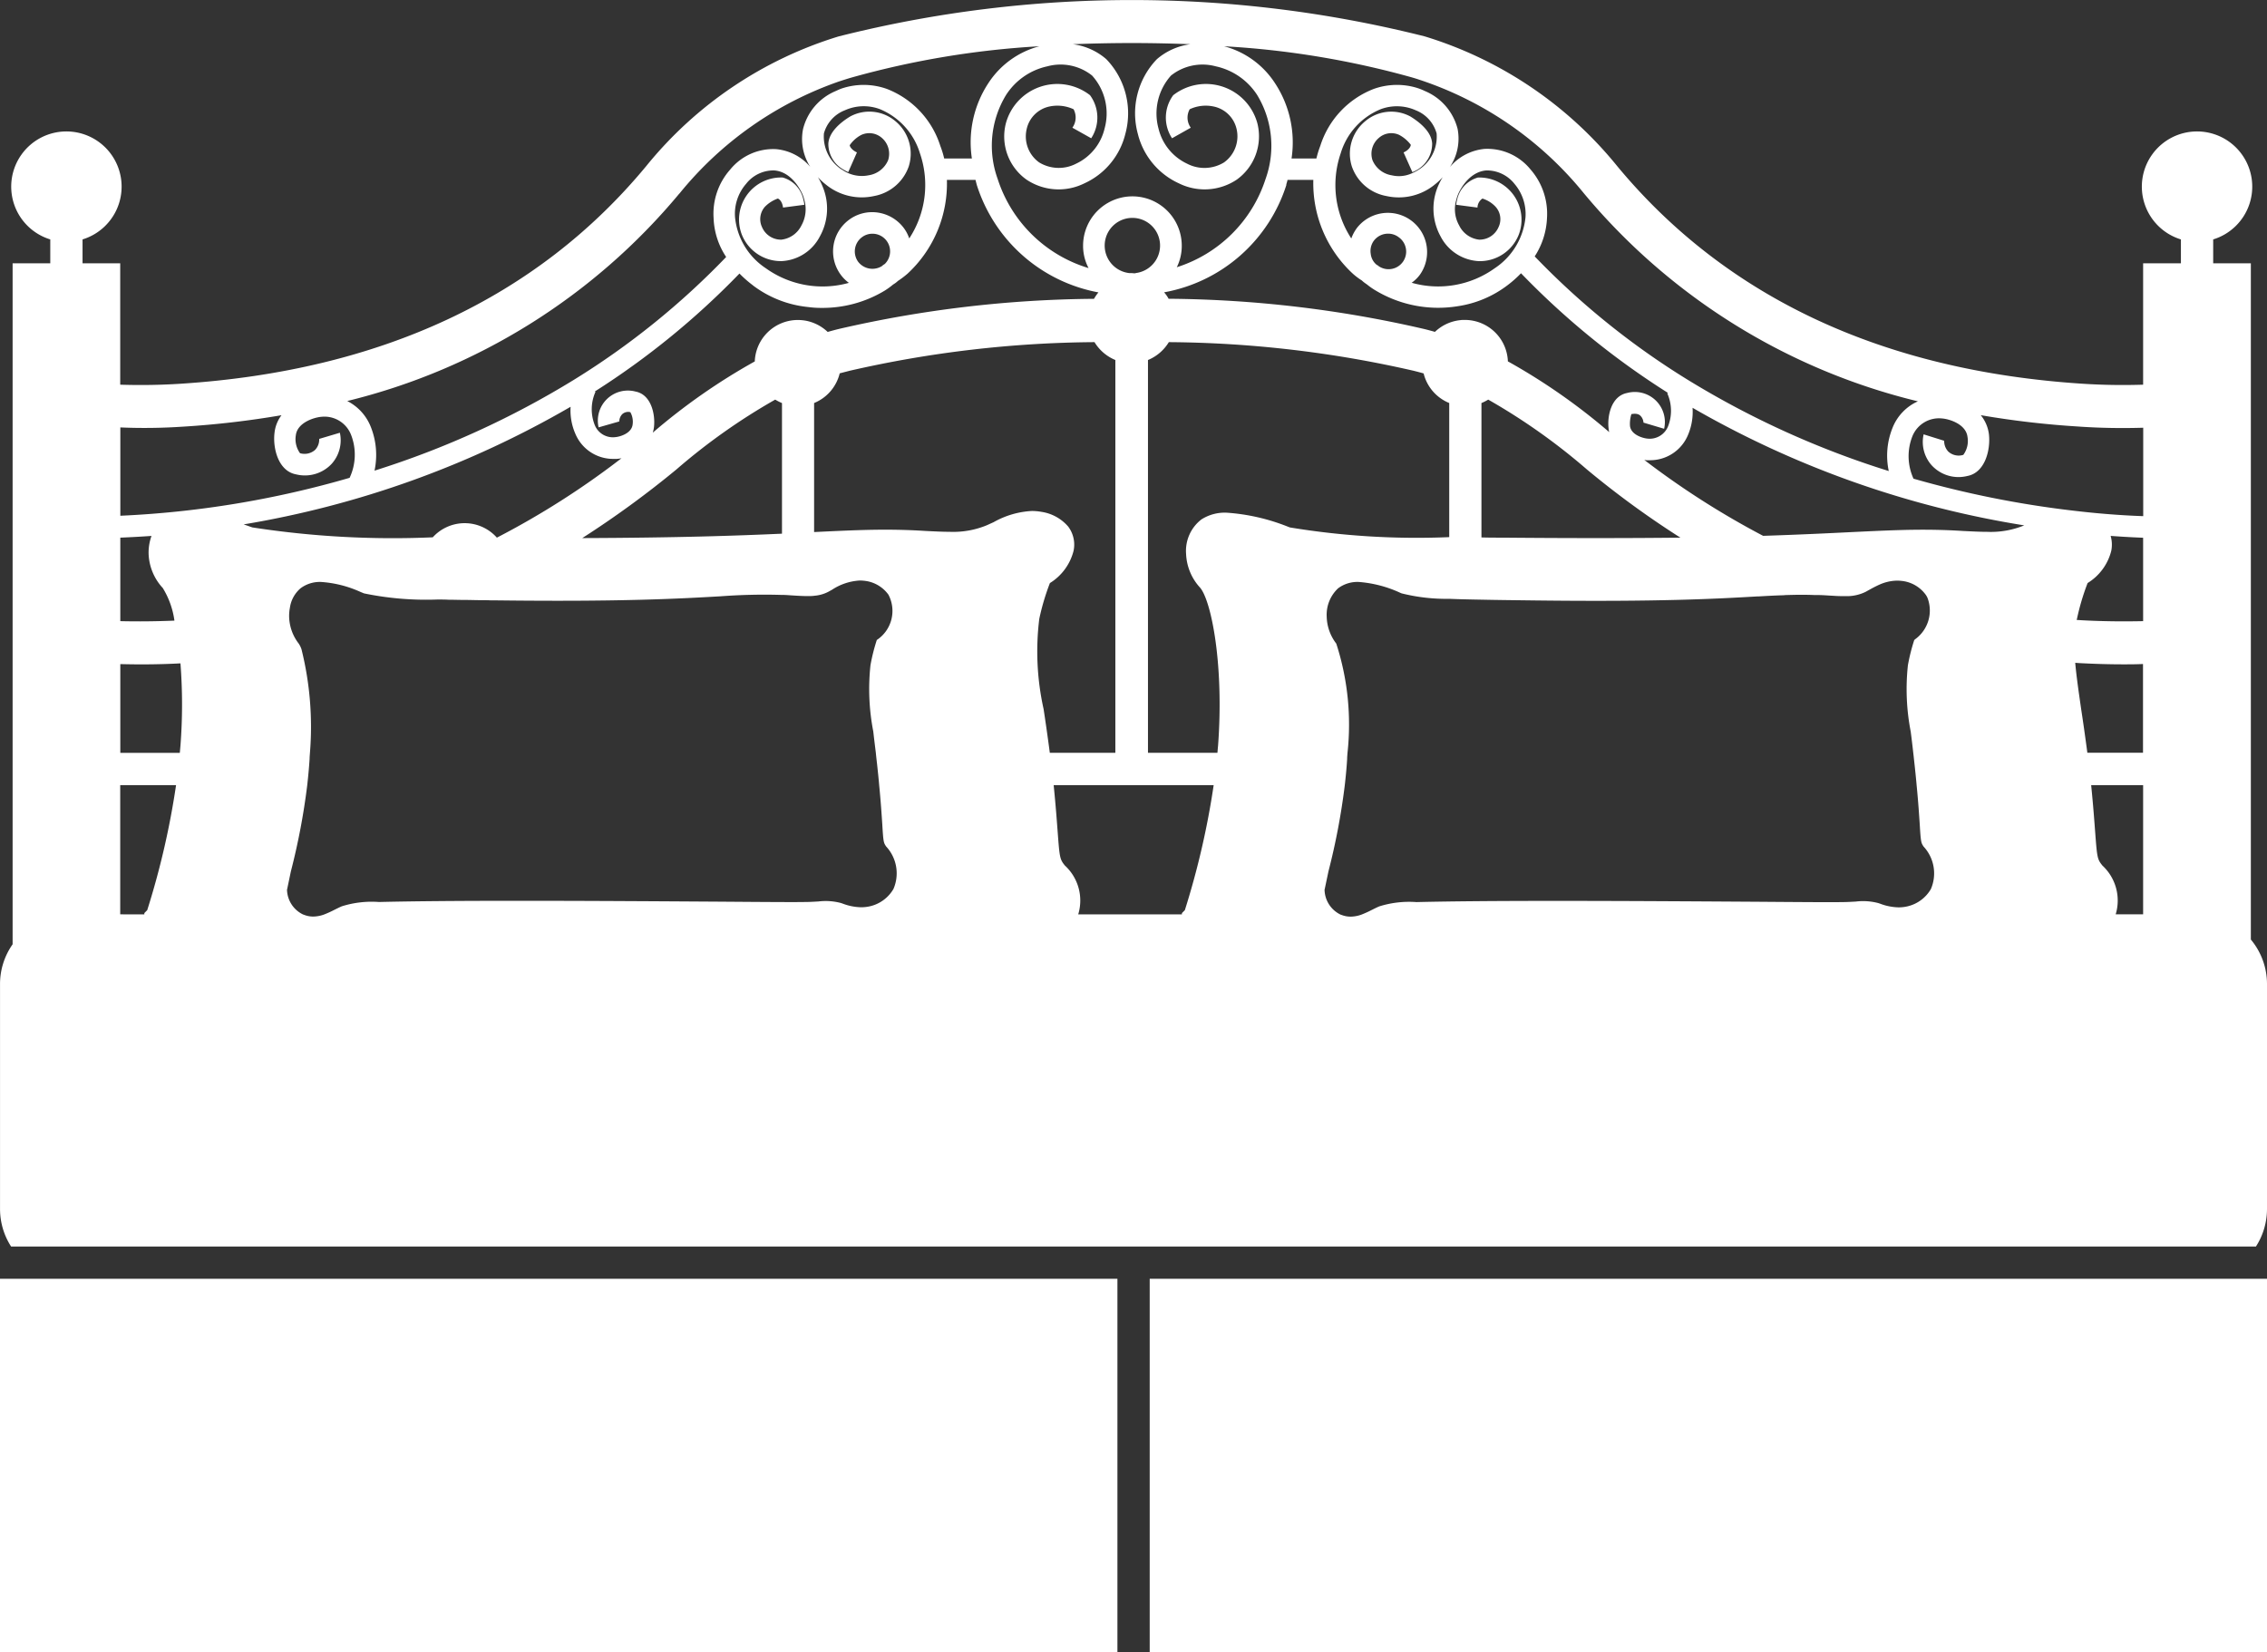<svg xmlns="http://www.w3.org/2000/svg" width="73.679" height="53.705" viewBox="0 0 73.679 53.705">
  <rect x="0" y="0" width="73.679" height="53.705" fill="#333333" stroke="none"/>
  <g id="Сгруппировать_11" data-name="Сгруппировать 11" transform="translate(0 0)">
    <path id="Контур_80" data-name="Контур 80" d="M410.944,125.98V104H409.72v-.777a1.794,1.794,0,1,0-1.049,0V104h-1.228v3.945c-.657.021-1.315.011-1.966-.031-6.494-.42-11.586-2.8-15.129-7.076a12.9,12.9,0,0,0-6.253-4.214,38.961,38.961,0,0,0-19.047,0,12.894,12.894,0,0,0-6.257,4.218c-3.539,4.274-8.631,6.652-15.129,7.072-.647.042-1.308.052-1.965.031V104h-1.224v-.777a1.794,1.794,0,1,0-1.049,0V104H338.2v22.135a2.241,2.241,0,0,0-.409,1.3v7.3a2.255,2.255,0,0,0,.36,1.224h72.958a2.254,2.254,0,0,0,.36-1.224v-7.3A2.255,2.255,0,0,0,410.944,125.98Zm-69.247-.819v-4.2h1.815a26,26,0,0,1-.937,4.064l-.094.095,0,.042ZM363.9,101.932a.943.943,0,0,0-.672-.721,1.367,1.367,0,0,0-1.322,1.871,1.364,1.364,0,0,0,1.27.846h.021a1.48,1.48,0,0,0,1.238-.8,1.858,1.858,0,0,0,.091-1.623,2.217,2.217,0,0,0-.154-.308,1.909,1.909,0,0,0,.252.237,1.845,1.845,0,0,0,1.577.378,1.472,1.472,0,0,0,1.123-.959,1.371,1.371,0,0,0-.44-1.479,1.309,1.309,0,0,0-1.462-.147c-.311.189-.685.5-.71.878a.958.958,0,0,0,.475.839,1.8,1.8,0,0,0,.171.091l.283-.64c-.164-.074-.234-.189-.234-.234a1.034,1.034,0,0,1,.371-.332.617.617,0,0,1,.672.094.679.679,0,0,1,.206.721.818.818,0,0,1-.626.493,1.109,1.109,0,0,1-.857-.171.787.787,0,0,1-.119-.08,1.279,1.279,0,0,1-.486-1.109,1.128,1.128,0,0,1,.682-.752,1.493,1.493,0,0,1,1.14-.035,2.263,2.263,0,0,1,1.3,1.438,3.163,3.163,0,0,1-.349,2.763,1.222,1.222,0,0,0-.178-.34,1.287,1.287,0,0,0-1.025-.514,1.258,1.258,0,0,0-.759.252,1.277,1.277,0,0,0-.263,1.784,1.233,1.233,0,0,0,.263.262,3.169,3.169,0,0,1-2.7-.475,2.248,2.248,0,0,1-1-1.661,1.483,1.483,0,0,1,.361-1.084,1.126,1.126,0,0,1,.916-.434c.623.049.916.777.92.784a1.105,1.105,0,0,1,.052.161,1.087,1.087,0,0,1-.091.843.834.834,0,0,1-.65.462.67.67,0,0,1-.63-.406.607.607,0,0,1,.095-.665,1.106,1.106,0,0,1,.416-.265c.056.014.15.112.171.293l.693-.091A1.261,1.261,0,0,0,363.9,101.932Zm2.637,2.094s0,0,0,0l-.032.021,0,0a.019.019,0,0,1-.011.007l0,0c-.014.014-.028.024-.045.039a.586.586,0,0,1-.766-.14.575.575,0,0,1,.119-.8.559.559,0,0,1,.343-.115.573.573,0,0,1,.395.989Zm-4.28.689a3.555,3.555,0,0,0,1.8.706,3.076,3.076,0,0,0,.44.028,3.906,3.906,0,0,0,2.043-.559,2.388,2.388,0,0,0,.276-.2l0,0c.028-.017.056-.035.084-.056a.622.622,0,0,0,.07-.059,2.947,2.947,0,0,0,.315-.238,3.989,3.989,0,0,0,1.28-3.049h.93c.011.052.025.1.039.157a5.126,5.126,0,0,0,3.956,3.5,1.429,1.429,0,0,0-.144.209,38.018,38.018,0,0,0-8.278.976c-.13.031-.255.066-.378.1a1.418,1.418,0,0,0-.686-.36,1.5,1.5,0,0,0-.283-.028,1.4,1.4,0,0,0-1.4,1.347,19.991,19.991,0,0,0-3.315,2.315,1.012,1.012,0,0,0,.039-.185c.045-.392-.08-1.05-.6-1.151a.977.977,0,0,0-1.2,1.164l.672-.192a.347.347,0,0,1,.094-.234.284.284,0,0,1,.266-.067.637.637,0,0,1,.074.4c-.032.283-.4.4-.577.412a.633.633,0,0,1-.661-.412,1.388,1.388,0,0,1,.031-1.063l-.021-.011a25.7,25.7,0,0,0,4.7-3.833A3.8,3.8,0,0,0,362.261,104.716Zm17.336-3.27c.014-.052.032-.1.042-.157h.839a4,4,0,0,0,1.284,3.049,2.1,2.1,0,0,0,.287.217c.007,0,.01.011.017.014a.748.748,0,0,0,.08.066c.028.021.056.039.084.06a0,0,0,0,1,0,0,2.176,2.176,0,0,0,.277.192,3.963,3.963,0,0,0,2.672.507,3.514,3.514,0,0,0,1.612-.682,3.644,3.644,0,0,0,.437-.388,25.666,25.666,0,0,0,4.777,3.889l-.025.011a1.386,1.386,0,0,1,.032,1.063.643.643,0,0,1-.661.413c-.175-.014-.549-.13-.581-.413a1.06,1.06,0,0,1,.045-.384c.2-.039.273.032.293.052a.34.34,0,0,1,.1.224l.671.2a.977.977,0,0,0-1.2-1.164c-.525.1-.651.759-.605,1.151a.694.694,0,0,0,.021.122,19.953,19.953,0,0,0-3.294-2.3,1.4,1.4,0,0,0-1.4-1.347c-.049,0-.1,0-.144.007a1.4,1.4,0,0,0-.826.381c-.126-.035-.252-.07-.381-.1a37.988,37.988,0,0,0-8.275-.976,1.123,1.123,0,0,0-.147-.209A5.125,5.125,0,0,0,379.6,101.446Zm4.1-.409a.99.99,0,0,0,.643-.93c-.021-.381-.4-.689-.706-.878a1.308,1.308,0,0,0-1.462.147,1.366,1.366,0,0,0-.441,1.479,1.461,1.461,0,0,0,1.123.959,1.844,1.844,0,0,0,1.577-.378,1.906,1.906,0,0,0,.252-.237,2.454,2.454,0,0,0-.158.308,1.873,1.873,0,0,0,.091,1.623,1.481,1.481,0,0,0,1.242.8,1.36,1.36,0,0,0,1.291-.846,1.37,1.37,0,0,0-1.322-1.871.953.953,0,0,0-.675.721,1.271,1.271,0,0,0-.032.164l.693.091a.363.363,0,0,1,.161-.293.983.983,0,0,1,.423.262.6.6,0,0,1,.1.668.673.673,0,0,1-.622.406h-.007a.823.823,0,0,1-.65-.462,1.071,1.071,0,0,1-.091-.843,1.105,1.105,0,0,1,.052-.161c0-.007.294-.734.919-.784a1.141,1.141,0,0,1,.916.434,1.513,1.513,0,0,1,.36,1.084,2.253,2.253,0,0,1-1,1.661,3.155,3.155,0,0,1-2.7.472,1.173,1.173,0,0,0,.266-.259,1.275,1.275,0,0,0-2.046-1.521,1.365,1.365,0,0,0-.182.34,3.175,3.175,0,0,1-.346-2.763,2.247,2.247,0,0,1,1.3-1.438,1.5,1.5,0,0,1,1.141.035,1.13,1.13,0,0,1,.678.752,1.278,1.278,0,0,1-.483,1.109,1.443,1.443,0,0,1-.294.175,1.017,1.017,0,0,1-.682.077.817.817,0,0,1-.626-.493.673.673,0,0,1,.206-.721.61.61,0,0,1,.661-.1,1.153,1.153,0,0,1,.378.321c0,.06-.066.175-.234.249Zm-1.353,2.658a.565.565,0,0,1,.1-.427.578.578,0,0,1,.465-.231.561.561,0,0,1,.343.115.572.572,0,0,1-.64.948.621.621,0,0,1-.052-.042l0,.007a.054.054,0,0,1-.014-.011l0,0c-.007-.007-.017-.011-.024-.017A.535.535,0,0,1,382.34,103.695Zm21.239,8.824a2.857,2.857,0,0,1-1.2.21c-.245,0-.5-.014-.787-.028-.175-.011-.36-.021-.556-.028-1.015-.035-1.858.007-3.043.063-.78.039-1.7.084-2.9.123a26.987,26.987,0,0,1-3.864-2.469.564.564,0,0,0,.074.011.916.916,0,0,0,.1,0,1.332,1.332,0,0,0,1.256-.84,1.921,1.921,0,0,0,.14-.864A31.525,31.525,0,0,0,403.579,112.518Zm2.539,11.055c-.161-.2-.171-.252-.231-1.053-.028-.367-.063-.867-.133-1.559h1.689v4.2h-.892A1.547,1.547,0,0,0,406.118,123.574Zm-.49-3.682c-.07-.528-.136-.99-.2-1.406-.084-.587-.154-1.07-.192-1.5l.157.011c.458.024.927.039,1.389.039.217,0,.437,0,.657-.011v2.885h-1.812C405.632,119.9,405.628,119.9,405.628,119.891Zm1.815-4.26c-.661.014-1.322.007-1.972-.028l-.185-.011c0-.011,0-.024.007-.035a7.552,7.552,0,0,1,.346-1.165,1.717,1.717,0,0,0,.769-1.049,1.019,1.019,0,0,0-.021-.483c.427.032.78.049,1.056.06Zm-27.814-3.078a6.57,6.57,0,0,0-1.965-.447,1.411,1.411,0,0,0-.825.217,1.291,1.291,0,0,0-.5,1.129,1.723,1.723,0,0,0,.455,1.091c.364.427.78,2.5.584,5.134-.008.077-.014.158-.021.234H375.1V107.143a1.431,1.431,0,0,0,.678-.581,36.647,36.647,0,0,1,7.953.93c.112.028.22.056.328.087a1.4,1.4,0,0,0,.832.962V112.9a25.274,25.274,0,0,1-5.179-.315Zm-7.722,7.338c-.07-.528-.136-.99-.2-1.406a8.64,8.64,0,0,1-.14-2.927,7.57,7.57,0,0,1,.346-1.165,1.729,1.729,0,0,0,.769-1.049.975.975,0,0,0-.175-.787,1.422,1.422,0,0,0-.871-.479,1.829,1.829,0,0,0-.308-.028,2.823,2.823,0,0,0-1.245.364l-.221.1a2.856,2.856,0,0,1-1.21.213c-.245,0-.5-.014-.787-.028-.175-.011-.361-.021-.556-.028-1.014-.035-1.857.007-3.043.063h-.017v-4.193a1.4,1.4,0,0,0,.832-.965l.325-.084a36.675,36.675,0,0,1,7.956-.93,1.43,1.43,0,0,0,.678.581v12.768H371.91C371.91,119.9,371.907,119.9,371.907,119.891Zm-8.922-11.461a1.558,1.558,0,0,0,.22.112v4.246c-1.458.066-3.42.133-6.491.143a31.558,31.558,0,0,0,3.06-2.231A19.92,19.92,0,0,1,362.985,108.43Zm22.953.112a1.557,1.557,0,0,0,.22-.112,20.063,20.063,0,0,1,3.207,2.27,29.622,29.622,0,0,0,3.039,2.217c-1.543.017-3.424.021-5.777,0-.235,0-.465,0-.689-.007Zm-11.244-4.218h0c-.039,0-.08,0-.119-.007a.688.688,0,0,1-.087,0,.9.9,0,1,1,.21,0Zm-18.214,5.193a1.329,1.329,0,0,0,1.255.84.832.832,0,0,0,.1,0,1.256,1.256,0,0,0,.154-.021,26.745,26.745,0,0,1-4.05,2.581,1.4,1.4,0,0,0-2.084-.011,29.894,29.894,0,0,1-5.865-.322l-.08-.028c-.056-.021-.122-.042-.2-.07a31.453,31.453,0,0,0,10.625-3.823A1.891,1.891,0,0,0,356.48,109.518ZM341.7,117.027c.654.017,1.308.011,1.955-.024a17.4,17.4,0,0,1,0,2.675c-.007.077-.014.158-.021.234H341.7Zm1.374-2.483a2.719,2.719,0,0,1,.385,1.07c-.581.024-1.172.031-1.759.017v-2.714c.269-.011.612-.028,1.014-.056a1.6,1.6,0,0,0-.094.591A1.727,1.727,0,0,0,343.071,114.544Zm4.047,9.807.122-.584a21.83,21.83,0,0,0,.532-2.8c.031-.28.059-.567.077-.857,0-.066.007-.13.011-.192a10.44,10.44,0,0,0-.273-3.368.768.768,0,0,0-.091-.189,1.49,1.49,0,0,1-.312-.871,1.417,1.417,0,0,1,.025-.294,1.02,1.02,0,0,1,.346-.633,1.046,1.046,0,0,1,.664-.206,3.677,3.677,0,0,1,1.263.315c.031.014.059.025.084.035l.049.021a9.967,9.967,0,0,0,2.389.2c.115,0,.237,0,.36.007.178,0,.36.007.553.007.161,0,.325.007.5.007.1,0,.217,0,.329.007h.213c4.106.049,5.97-.06,7.25-.133a19.153,19.153,0,0,1,1.969-.045h.031c.116,0,.224.011.329.017.175.011.336.021.49.021.084,0,.161,0,.231-.011a1.185,1.185,0,0,0,.437-.122c.042-.021.088-.049.133-.073a1.825,1.825,0,0,1,.906-.3,1.444,1.444,0,0,1,.245.024,1.11,1.11,0,0,1,.682.437,1.132,1.132,0,0,1-.378,1.472,6.145,6.145,0,0,0-.206.819,7.239,7.239,0,0,0,.091,2.154c.024.214.052.444.084.7.01.112.024.227.038.35.028.259.053.49.07.7.056.566.08.965.1,1.255.035.6.045.612.126.734a1.282,1.282,0,0,1,.238,1.381,1.191,1.191,0,0,1-.752.56,1.259,1.259,0,0,1-.3.035,1.766,1.766,0,0,1-.588-.115l-.059-.021a1.937,1.937,0,0,0-.742-.052c-.133.007-.28.017-.447.017-.308.007-1.343,0-2.745-.011-1.822-.011-4.263-.028-6.519-.028-2.011,0-3.55.014-4.568.039a3.242,3.242,0,0,0-1.21.14c-.091.039-.171.081-.249.119a3.381,3.381,0,0,1-.325.147,1.069,1.069,0,0,1-.353.067.8.8,0,0,1-.315-.063s0,0-.007,0A.917.917,0,0,1,347.118,124.35Zm25.712.811a1.546,1.546,0,0,0-.434-1.588c-.161-.2-.171-.252-.231-1.053-.028-.367-.063-.867-.133-1.559h5.2a26.1,26.1,0,0,1-.937,4.064l-.095.095,0,.042Zm8.009-.811.123-.584a21.859,21.859,0,0,0,.531-2.8c.032-.28.06-.567.077-.857,0-.066.007-.13.011-.192a8.533,8.533,0,0,0-.364-3.557,1.49,1.49,0,0,1-.311-.871,1.177,1.177,0,0,1,.371-.927,1.05,1.05,0,0,1,.668-.206,3.9,3.9,0,0,1,1.343.349l.049.021a5.952,5.952,0,0,0,1.552.178c.312.014.661.021,1.05.028.514.011,1.1.017,1.738.025,4.067.049,5.935-.056,7.211-.13a.135.135,0,0,1,.039,0c.293-.017.556-.031.8-.038.039,0,.077-.007.115-.007.315-.01.612-.014.934,0,.039,0,.077,0,.116,0,.126,0,.244.011.36.017.133.007.255.017.374.017.039,0,.077,0,.116,0a1.39,1.39,0,0,0,.668-.133c.042-.021.087-.049.133-.073.1-.056.21-.115.336-.171a1.456,1.456,0,0,1,.57-.126,1.438,1.438,0,0,1,.245.024,1.11,1.11,0,0,1,.682.437.548.548,0,0,1,.056.1,1.152,1.152,0,0,1-.4,1.343c-.011.011-.021.017-.031.028a6.142,6.142,0,0,0-.206.819,7.243,7.243,0,0,0,.091,2.154c.028.214.056.444.084.7.014.112.025.227.039.35.028.259.052.49.07.7.056.566.08.965.1,1.255.035.6.046.612.126.734a1.282,1.282,0,0,1,.237,1.381,1.189,1.189,0,0,1-.752.56,1.256,1.256,0,0,1-.3.035,1.785,1.785,0,0,1-.587-.115l-.06-.021a1.935,1.935,0,0,0-.741-.052c-.133.007-.28.017-.448.017-.307.007-1.343,0-2.745-.011-1.822-.011-4.263-.028-6.519-.028-2.011,0-3.55.014-4.568.039a3.242,3.242,0,0,0-1.21.14c-.091.039-.172.081-.249.119a3.49,3.49,0,0,1-.325.147,1.072,1.072,0,0,1-.353.067.821.821,0,0,1-.315-.063s0,0-.007,0A.918.918,0,0,1,380.839,124.35Zm24.548-15.042c.682.045,1.368.056,2.056.035v2.874c-.493-.017-1.262-.059-2.235-.174A32.529,32.529,0,0,1,399.98,111a1.76,1.76,0,0,1-.035-1.381.932.932,0,0,1,.955-.577c.252.017.787.189.835.6a.762.762,0,0,1-.136.584.5.5,0,0,1-.486-.105.494.494,0,0,1-.136-.353l-.668-.209a1.14,1.14,0,0,0,.269,1.014,1.184,1.184,0,0,0,1.154.339c.577-.108.755-.853.7-1.35a1.217,1.217,0,0,0-.266-.626A29.292,29.292,0,0,0,405.387,109.308ZM383.7,97.963c.07.021.14.042.21.066a11.539,11.539,0,0,1,5.361,3.7,20.356,20.356,0,0,0,10.852,6.757,1.578,1.578,0,0,0-.818.846,2.411,2.411,0,0,0-.129,1.42,28.938,28.938,0,0,1-6.481-2.934,25.218,25.218,0,0,1-5.026-4.043,2.477,2.477,0,0,0,.4-1.259,2.189,2.189,0,0,0-.542-1.574,1.809,1.809,0,0,0-1.49-.661,1.684,1.684,0,0,0-1.126.591,1.665,1.665,0,0,0,.252-1.242A1.819,1.819,0,0,0,384.1,98.4a1.85,1.85,0,0,0-.276-.108,2.241,2.241,0,0,0-1.385.039,2.928,2.928,0,0,0-1.739,1.853,3.085,3.085,0,0,0-.126.409h-.808a3.5,3.5,0,0,0-.545-2.459,2.832,2.832,0,0,0-1.647-1.189A28.55,28.55,0,0,1,383.7,97.963Zm-9.128-1.123c.65,0,1.287.014,1.906.038a2.084,2.084,0,0,0-1.088.486,2.536,2.536,0,0,0-.619,2.43,2.4,2.4,0,0,0,1.339,1.609,1.879,1.879,0,0,0,1.875-.123,1.732,1.732,0,0,0,.671-1.829,1.732,1.732,0,0,0-2.735-.916,1.224,1.224,0,0,0-.039,1.4l.609-.343a.56.56,0,0,1-.035-.6,1.226,1.226,0,0,1,.769-.091.965.965,0,0,1,.756.738,1.043,1.043,0,0,1-.409,1.081,1.22,1.22,0,0,1-1.2.042,1.7,1.7,0,0,1-.93-1.144,1.85,1.85,0,0,1,.406-1.721,1.645,1.645,0,0,1,1.455-.3,2.138,2.138,0,0,1,1.347.934,3.183,3.183,0,0,1,.273,2.724,4.441,4.441,0,0,1-2.886,2.872,1.563,1.563,0,0,0,.161-.7,1.6,1.6,0,0,0-3.207,0,1.547,1.547,0,0,0,.178.728,4.452,4.452,0,0,1-2.955-2.9,3.17,3.17,0,0,1,.272-2.724,2.132,2.132,0,0,1,1.343-.934,1.644,1.644,0,0,1,1.455.3,1.84,1.84,0,0,1,.406,1.721,1.693,1.693,0,0,1-.927,1.144,1.226,1.226,0,0,1-1.2-.042,1.039,1.039,0,0,1-.406-1.081.961.961,0,0,1,.749-.738,1.248,1.248,0,0,1,.776.091.57.57,0,0,1-.039.6l.612.343a1.23,1.23,0,0,0-.039-1.4,1.732,1.732,0,0,0-2.735.916,1.721,1.721,0,0,0,.672,1.829,1.878,1.878,0,0,0,1.875.123,2.391,2.391,0,0,0,1.336-1.609,2.535,2.535,0,0,0-.619-2.43,2.061,2.061,0,0,0-1.085-.486C373.285,96.854,373.921,96.84,374.572,96.84Zm-14.7,4.893a11.568,11.568,0,0,1,5.186-3.644v0c.13-.042.259-.084.388-.122a28.513,28.513,0,0,1,6.124-1.022,2.835,2.835,0,0,0-1.651,1.189,3.5,3.5,0,0,0-.542,2.459h-.9a3.041,3.041,0,0,0-.126-.409,2.935,2.935,0,0,0-1.738-1.853,2.245,2.245,0,0,0-1.486-.007c-.067.025-.122.052-.178.077a1.812,1.812,0,0,0-1.06,1.238,1.669,1.669,0,0,0,.234,1.224,1.657,1.657,0,0,0-1.109-.574,1.8,1.8,0,0,0-1.49.661,2.16,2.16,0,0,0-.542,1.574,2.43,2.43,0,0,0,.409,1.27,25.219,25.219,0,0,1-4.945,3.99,28.994,28.994,0,0,1-6.484,2.955,2.463,2.463,0,0,0-.13-1.445,1.6,1.6,0,0,0-.756-.818A20.318,20.318,0,0,0,359.869,101.733Zm-16.116,7.575a29.506,29.506,0,0,0,3.183-.371,1.146,1.146,0,0,0-.227.573c-.06.493.119,1.242.7,1.35a1.191,1.191,0,0,0,1.154-.339,1.144,1.144,0,0,0,.27-1.014l-.672.2a.483.483,0,0,1-.136.36.518.518,0,0,1-.487.105.781.781,0,0,1-.136-.584c.049-.409.588-.581.84-.6a.928.928,0,0,1,.951.577,1.774,1.774,0,0,1-.042,1.405l.007,0a31.746,31.746,0,0,1-7.46,1.235v-2.871C342.382,109.364,343.075,109.354,343.753,109.308Z" transform="translate(-337.79 -95.441)" fill="#fff"/>
    <rect id="Прямоугольник_10" data-name="Прямоугольник 10" width="36.313" height="12.139" transform="translate(37.366 41.566)" fill="#fff"/>
    <rect id="Прямоугольник_11" data-name="Прямоугольник 11" width="36.317" height="12.139" transform="translate(0 41.566)" fill="#fff"/>
  </g>
</svg>
